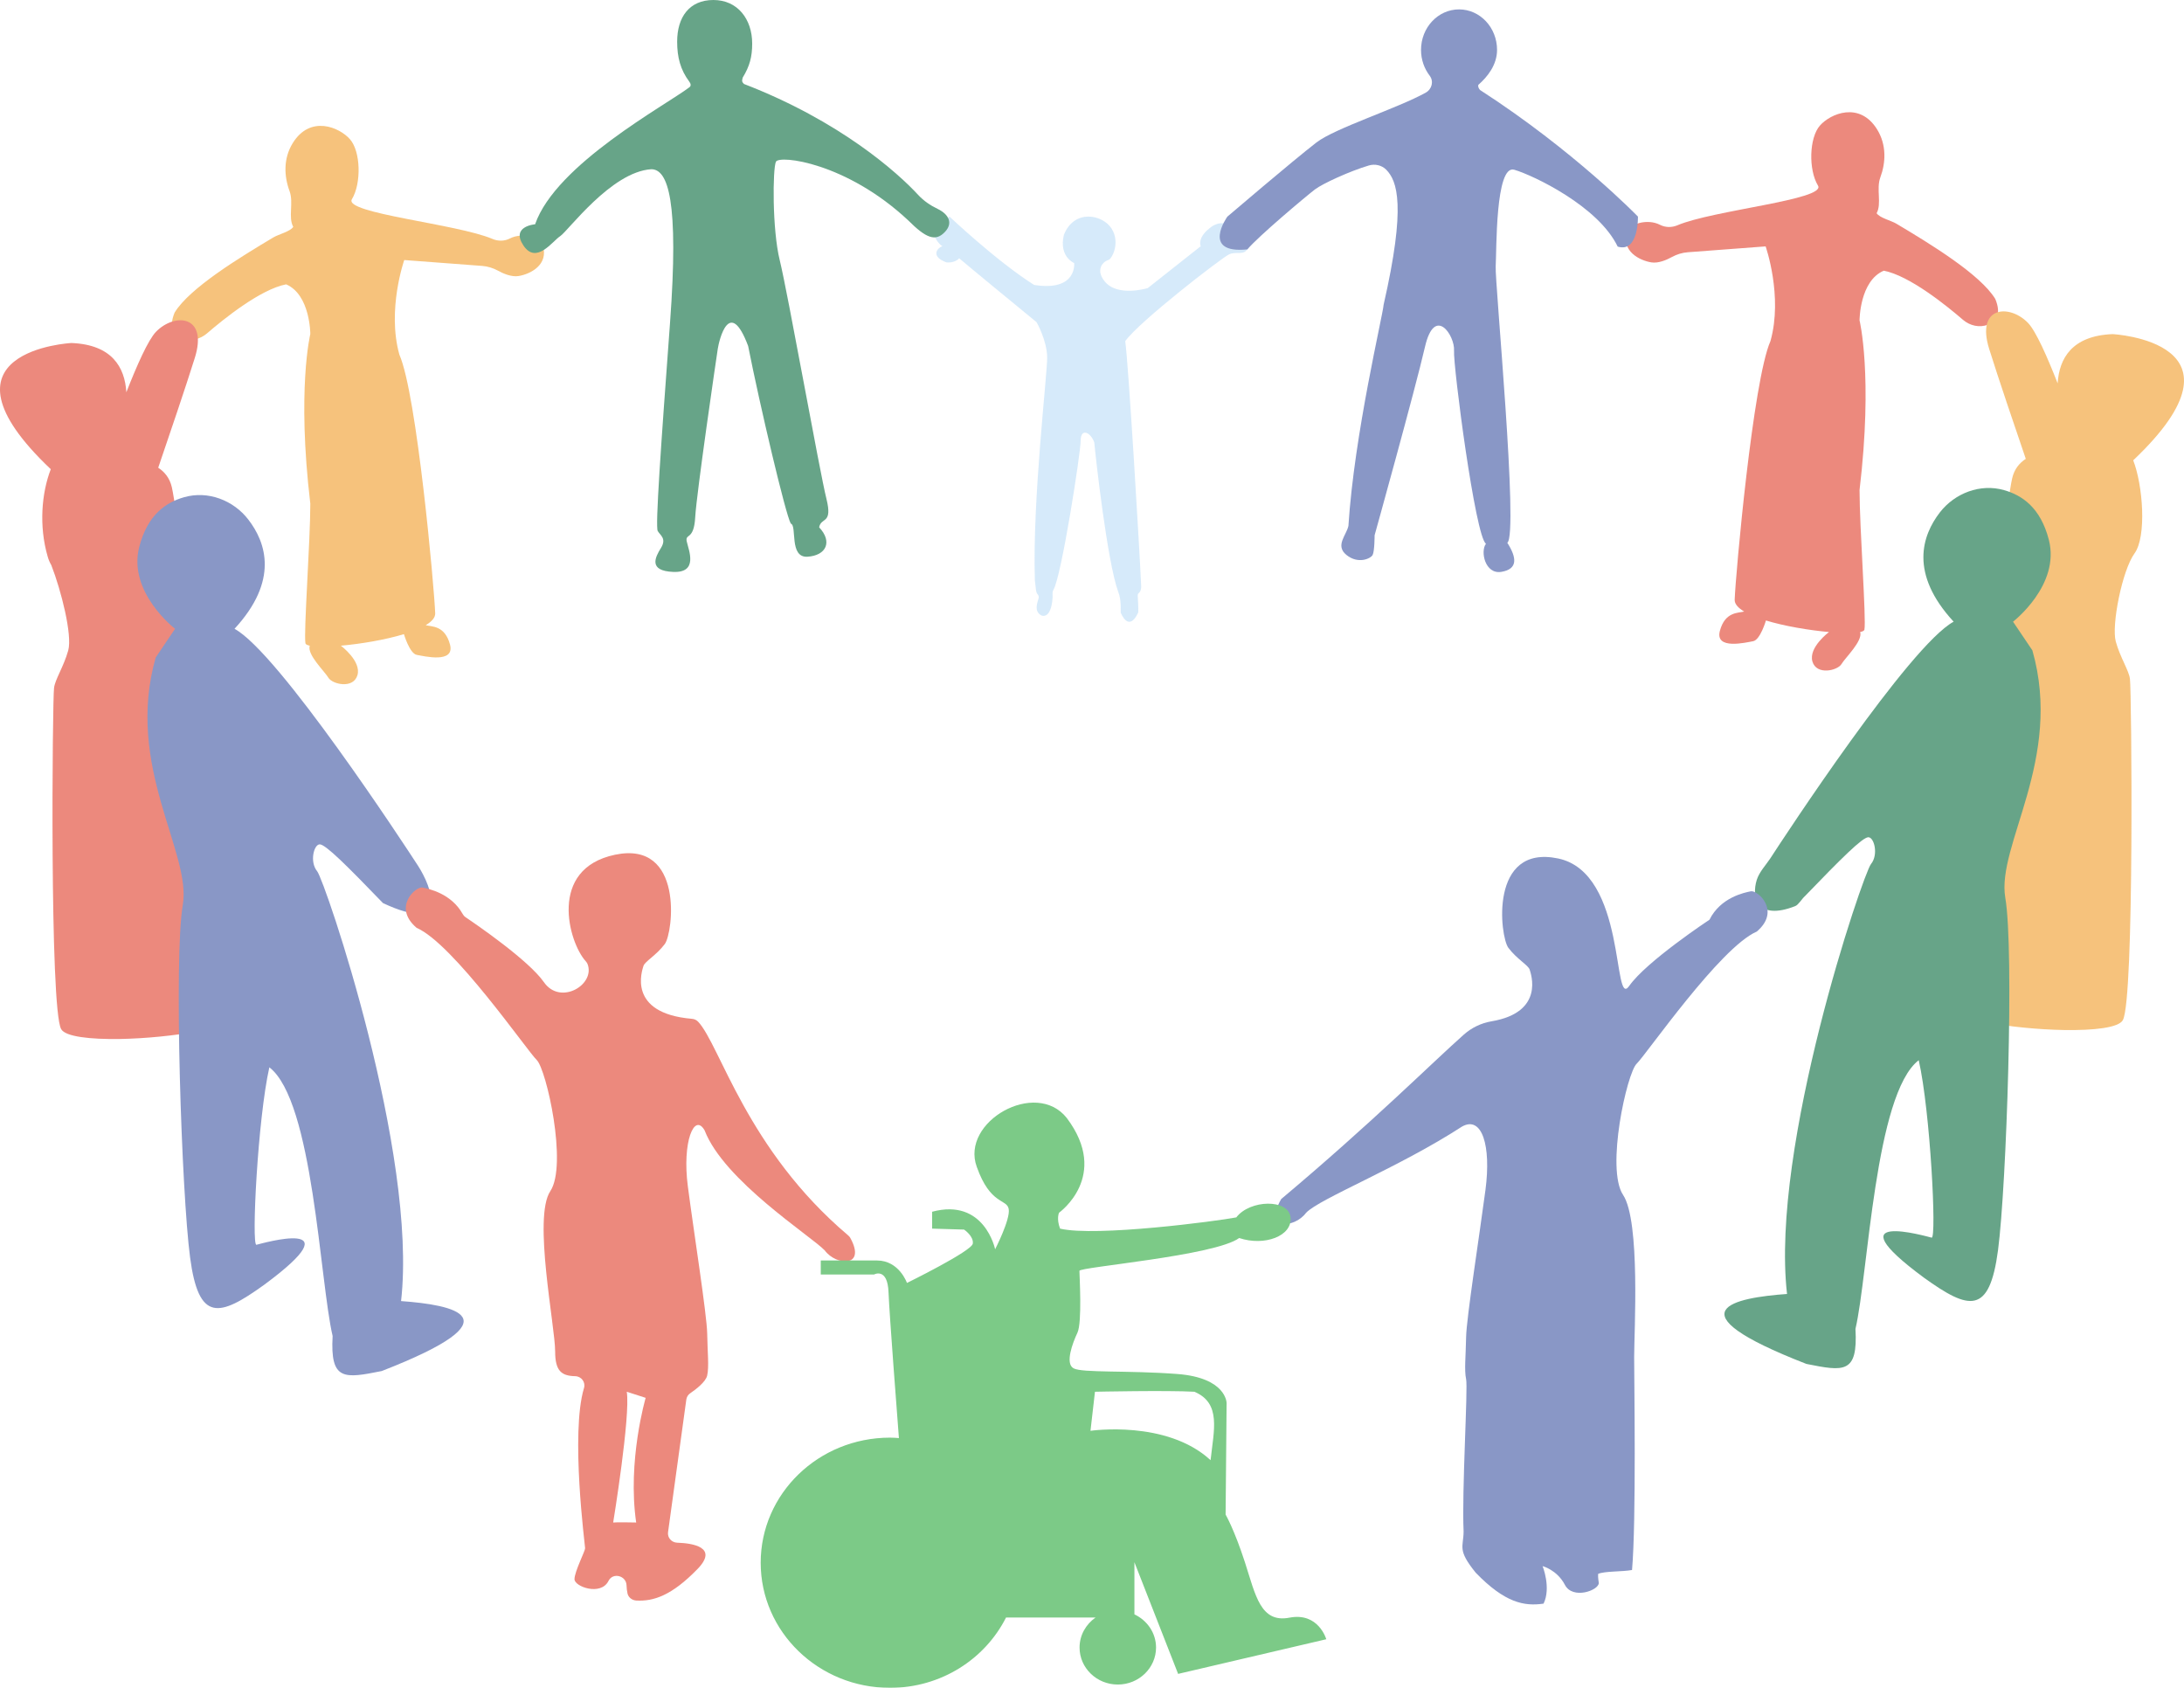 <svg width="176" height="136" viewBox="0 0 176 136" fill="none" xmlns="http://www.w3.org/2000/svg">
<g opacity="0.6">
<path d="M76.267 21.142C76.267 21.142 76.934 21.225 77.295 20.811C77.784 21.243 83.531 25.958 83.531 25.958C83.531 25.958 84.368 27.413 84.387 28.791C84.405 30.17 83.189 40.226 83.396 46.769C83.488 47.437 83.457 47.715 83.635 47.911C83.708 47.993 83.72 48.106 83.696 48.206C83.598 48.585 83.299 49.23 83.916 49.591C84.65 49.857 84.864 48.52 84.821 47.804C84.815 47.709 84.839 47.615 84.888 47.532C85.549 46.432 87.089 36.452 87.089 35.494C87.089 34.488 87.872 34.79 88.184 35.648C88.287 36.807 89.223 45.213 90.109 47.68C90.391 48.331 90.293 49.324 90.317 49.372C90.342 49.425 90.959 51.005 91.73 49.342C91.742 48.165 91.614 47.905 91.748 47.804C91.931 47.668 91.974 47.42 91.962 47.195C91.821 44.06 90.923 29.111 90.678 27.49C91.772 25.928 98.486 20.746 99.054 20.492C99.629 20.237 100.197 20.592 100.509 20.09C100.821 19.587 99.103 17.019 97.489 18.38C96.45 19.184 96.761 19.841 96.761 19.841L92.494 23.213C92.494 23.213 90.048 23.97 89.009 22.657C88.177 21.598 89.064 20.995 89.321 20.947C89.578 20.9 90.311 19.587 89.584 18.427C88.856 17.268 86.563 16.818 85.732 18.93C85.316 20.693 86.563 21.196 86.563 21.196C86.563 21.196 86.826 23.509 83.335 22.959C80.315 21.048 76.518 17.451 76.518 17.451L75.167 18.729C75.167 18.729 75.479 19.587 75.95 19.835C75.589 19.936 74.91 20.64 76.267 21.142Z" fill="#BBDCF6"/>
<path d="M160.792 24.088C159.588 22.113 155.583 19.669 152.813 18.019C152.392 17.77 151.474 17.558 151.23 17.179C151.658 16.41 151.181 15.239 151.529 14.292C151.964 13.127 152.049 11.683 151.267 10.423C149.86 8.158 147.519 9.14 146.657 10.122C145.795 11.104 145.727 13.671 146.504 14.955C147.195 16.09 138.036 16.93 135.169 18.155C134.722 18.344 134.215 18.338 133.781 18.119C132.747 17.581 131.317 18.06 131.127 18.652C130.608 20.243 132.142 20.994 133.078 21.142C133.634 21.231 134.294 20.953 134.741 20.705C135.132 20.492 135.56 20.361 136.006 20.326L142.285 19.853C142.285 19.853 143.691 23.858 142.676 27.478C141.27 30.649 139.864 46.284 139.791 48.319C139.778 48.668 140.072 48.987 140.567 49.283L140.549 49.277C140.084 49.401 139.014 49.277 138.598 50.833C138.183 52.389 140.708 51.767 141.276 51.667C141.851 51.566 142.31 49.999 142.31 49.999L142.297 49.993C143.832 50.46 145.801 50.785 147.396 50.928H147.39C147.39 50.928 145.721 52.17 146.057 53.306C146.394 54.435 148.087 54.033 148.399 53.507C148.711 52.98 150.129 51.649 149.903 50.928H149.897C150.105 50.886 150.227 50.821 150.246 50.738C150.404 49.91 149.854 42.51 149.854 39.487C150.949 30.276 149.854 25.816 149.854 25.816C149.854 25.816 149.854 22.645 151.805 21.811C153.889 22.213 156.885 24.644 158.188 25.768C158.738 26.242 159.52 26.431 160.199 26.159C160.829 25.922 161.318 25.354 160.792 24.088Z" fill="#DF3B27"/>
<path d="M14.07 25.189C15.274 23.213 19.279 20.77 22.048 19.119C22.47 18.871 23.387 18.658 23.632 18.279C23.204 17.51 23.681 16.339 23.332 15.392C22.898 14.227 22.812 12.784 23.595 11.524C25.001 9.258 27.343 10.24 28.205 11.222C29.067 12.204 29.134 14.771 28.358 16.055C27.667 17.191 36.826 18.031 39.693 19.255C40.139 19.445 40.647 19.439 41.081 19.22C42.114 18.681 43.545 19.161 43.734 19.752C44.254 21.343 42.719 22.095 41.784 22.243C41.228 22.331 40.567 22.053 40.121 21.805C39.73 21.592 39.302 21.462 38.855 21.426L32.577 20.953C32.577 20.953 31.17 24.958 32.185 28.578C33.591 31.749 34.998 47.384 35.071 49.419C35.083 49.768 34.79 50.087 34.294 50.383L34.313 50.377C34.778 50.502 35.847 50.377 36.263 51.933C36.679 53.489 34.154 52.868 33.585 52.767C33.011 52.667 32.552 51.099 32.552 51.099L32.564 51.093C31.03 51.56 29.061 51.886 27.465 52.028H27.471C27.471 52.028 29.14 53.27 28.804 54.406C28.468 55.536 26.774 55.133 26.463 54.607C26.151 54.081 24.732 52.749 24.959 52.028H24.965C24.757 51.986 24.634 51.921 24.616 51.839C24.457 51.01 25.007 43.61 25.007 40.587C23.913 31.376 25.007 26.916 25.007 26.916C25.007 26.916 25.007 23.745 23.057 22.911C20.972 23.313 17.976 25.745 16.674 26.869C16.124 27.342 15.341 27.531 14.663 27.259C14.039 27.023 13.55 26.455 14.07 25.189Z" fill="#F09A24"/>
<path d="M13.85 39.268C13.679 38.517 13.263 38.02 12.75 37.688C13.606 35.186 14.981 31.134 15.697 28.845C16.791 25.372 14.07 25.189 12.572 26.733C11.937 27.389 11.025 29.454 10.182 31.607C10.059 29.59 9.026 27.768 5.755 27.638C5.755 27.638 -6.002 28.241 4.092 37.807C3.359 39.7 3.12 42.368 3.842 44.846C3.909 45.089 4.007 45.32 4.135 45.538C4.93 47.574 5.841 51.17 5.499 52.412C5.132 53.72 4.429 54.761 4.355 55.435C4.227 56.352 3.988 81.263 4.93 82.925C5.272 83.534 7.259 83.753 9.65 83.718C13.807 83.647 19.194 82.777 19.292 81.718C19.444 80.05 14.504 42.137 13.85 39.268Z" fill="#DF3B27"/>
<path d="M162.15 38.552C162.321 37.801 162.737 37.304 163.25 36.973C162.395 34.47 161.019 30.418 160.304 28.129C159.209 24.656 161.93 24.473 163.428 26.017C164.064 26.674 164.975 28.738 165.818 30.891C165.941 28.874 166.974 27.052 170.245 26.922C170.245 26.922 182.002 27.525 171.908 37.091C172.69 39.102 173.002 43.231 172.012 44.592C171.021 45.953 170.141 50.383 170.502 51.691C170.862 52.998 171.572 54.039 171.645 54.714C171.773 55.63 172.012 80.541 171.07 82.203C170.728 82.813 168.741 83.032 166.35 82.996C162.193 82.925 156.806 82.055 156.709 80.997C156.556 79.328 161.502 41.421 162.15 38.552Z" fill="#F09A24"/>
<path d="M156.323 41.291C154.892 43.148 153.853 46.213 157.436 50.093C153.896 52.004 143.802 67.408 142.658 69.171C142.328 69.674 141.784 70.242 141.576 70.881C141.105 72.348 141.656 74.2 144.67 73.01C144.939 72.904 145.171 72.46 145.465 72.194C148.381 69.171 150.093 67.462 150.564 67.462C151.035 67.462 151.395 68.87 150.772 69.627C150.148 70.384 142.652 92.384 144.01 104.263C139.846 104.564 134.435 105.57 145.569 109.9C148.589 110.504 149.732 110.705 149.524 107.078C150.564 102.648 151.083 88.148 154.623 85.427C155.559 89.556 156.079 99.826 155.663 99.725C155.247 99.625 147.543 97.412 155.039 102.949C158.683 105.57 160.322 105.972 161.013 100.737C161.703 95.502 162.327 76.572 161.599 72.342C160.872 68.112 166.283 61.167 163.782 52.406L162.223 50.093C162.223 50.093 166.05 47.147 165.109 43.497C164.436 40.877 162.932 39.901 161.502 39.493C159.588 38.942 157.528 39.735 156.323 41.291Z" fill="#026839"/>
<path d="M20.012 41.865C21.443 43.722 22.482 46.786 18.899 50.667C22.439 52.578 32.534 67.982 33.677 69.745C34.82 71.508 36.226 75.282 30.864 72.768C27.948 69.745 26.236 68.035 25.765 68.035C25.295 68.035 24.934 69.443 25.558 70.201C26.181 70.958 33.677 92.958 32.32 104.836C36.483 105.138 41.894 106.144 30.761 110.474C27.74 111.077 26.597 111.279 26.805 107.652C25.765 103.222 25.246 88.722 21.706 86.001C20.77 90.13 20.251 100.4 20.666 100.299C21.082 100.199 28.786 97.986 21.29 103.523C17.646 106.144 16.008 106.546 15.317 101.311C14.626 96.076 14.002 77.145 14.73 72.916C15.457 68.686 10.046 61.741 12.547 52.98L14.106 50.667C14.106 50.667 10.279 47.721 11.22 44.071C11.893 41.451 13.397 40.475 14.828 40.066C16.753 39.51 18.814 40.309 20.012 41.865Z" fill="#3A52A0"/>
<path d="M131.995 17.451C131.995 17.451 126.872 12.156 119.272 7.252C119.162 7.134 119.083 6.957 119.138 6.832C119.871 6.194 120.642 5.223 120.642 4.023C120.642 2.218 119.272 0.757 117.579 0.757C115.885 0.757 114.515 2.218 114.515 4.023C114.515 4.809 114.778 5.531 115.212 6.099C115.555 6.543 115.396 7.181 114.901 7.46C112.651 8.72 107.582 10.323 106.084 11.482C104.134 12.991 98.907 17.457 98.907 17.457C98.907 17.457 96.748 20.474 100.521 20.095C101.407 19.036 105.235 15.824 105.968 15.262C106.573 14.801 108.768 13.789 110.309 13.334C110.804 13.186 111.348 13.31 111.709 13.671C112.596 14.576 113.329 16.552 111.501 24.55C111.44 25.413 109.135 34.973 108.664 42.373C108.505 43.131 107.57 43.959 108.505 44.716C109.441 45.473 110.456 45.018 110.615 44.716C110.774 44.414 110.774 43.131 110.774 43.131C110.774 43.131 114.051 31.353 114.833 27.951C115.616 24.556 117.255 27.046 117.175 28.253C117.096 29.46 118.893 43.279 119.749 43.811C119.278 44.414 119.67 46.301 120.996 46.077C122.323 45.852 122.244 44.947 121.467 43.734C122.402 43.131 120.452 22.663 120.532 21.456C120.611 20.249 120.489 13.227 122.03 13.677C123.576 14.132 128.804 16.623 130.363 19.87C132.069 20.391 131.995 17.451 131.995 17.451Z" fill="#3A52A0"/>
<path d="M75.546 16.824C74.965 16.546 74.433 16.179 73.999 15.712C72.361 13.931 67.708 9.755 59.956 6.767C59.784 6.596 59.778 6.525 59.852 6.253C60.42 5.324 60.616 4.567 60.616 3.514C60.616 1.532 59.43 0 57.492 0C55.553 0 54.569 1.378 54.569 3.36C54.569 4.608 54.832 5.626 55.547 6.578C55.663 6.732 55.712 6.915 55.56 7.028C53.658 8.477 44.799 13.233 43.124 18.066C43.124 18.072 43.124 18.072 43.118 18.072C43.057 18.078 41.161 18.25 42.182 19.782C43.222 21.343 44.524 19.427 45.148 19.025C45.771 18.622 49.256 13.837 52.484 13.636C53.836 13.636 54.722 16.155 53.994 26.023C53.267 35.89 52.796 42.433 53.004 42.788C53.212 43.143 53.731 43.391 53.267 44.148C52.796 44.905 52.227 46 54.257 46.083C56.287 46.166 55.505 44.349 55.346 43.645C55.187 42.941 55.92 43.592 56.024 41.681C56.128 39.771 57.742 28.744 57.846 28.087C57.95 27.431 58.782 23.858 60.292 27.886C60.292 27.886 60.292 27.886 60.292 27.892C61.227 32.625 63.312 41.486 63.728 42.19C64.248 42.344 63.569 44.959 65.079 44.858C66.583 44.758 67.103 43.657 66.021 42.498C66.014 42.492 66.014 42.486 66.014 42.48C66.18 41.64 67.121 42.279 66.595 40.173C66.063 38.061 63.465 23.509 62.841 20.989C62.218 18.469 62.267 13.588 62.529 13.032C62.792 12.476 68.203 13.085 73.198 17.765C74.605 19.172 75.387 19.516 76.164 18.67C76.781 18.007 76.512 17.291 75.546 16.824Z" fill="#026839"/>
<path d="M137.762 74.105C137.762 74.105 132.662 77.477 131.293 79.441C129.93 81.405 131.122 70.331 125.558 69.171C119.994 68.012 120.875 75.465 121.553 76.371C122.232 77.276 123.168 77.778 123.271 78.133C123.369 78.459 124.494 81.564 120.202 82.292C119.359 82.434 118.582 82.813 117.952 83.375C115.464 85.581 110.493 90.532 103.248 96.614C101.793 99.134 104.312 99.004 105.254 97.72C106.373 96.561 112.7 94.094 117.818 90.775C119.432 89.87 120.178 92.313 119.707 95.886C119.236 99.459 118.172 106.233 118.148 107.741C118.124 109.25 117.989 110.403 118.148 111.125C118.307 111.846 117.793 120.164 117.946 123.4C117.934 124.683 117.414 124.861 118.924 126.724C121.266 129.144 122.825 129.445 124.39 129.215C125.014 127.931 124.311 126.192 124.311 126.192C124.311 126.192 125.479 126.494 126.108 127.7C126.732 128.907 128.841 128.156 128.841 127.547C128.841 127.505 128.762 127.132 128.786 126.819C129.288 126.588 130.724 126.653 131.519 126.505C131.868 122.583 131.69 111.066 131.69 109.35C131.69 107.309 132.204 98.4 130.798 96.282C129.392 94.171 131.11 86.463 131.892 85.711C132.675 84.954 138.605 76.347 141.571 75.063C143.539 73.389 141.638 71.715 141.1 71.816C140.556 71.922 138.648 72.318 137.762 74.105Z" fill="#3A52A0"/>
<path d="M68.527 99.755C68.484 99.678 68.423 99.601 68.349 99.542C60.181 92.633 58.023 84.203 56.262 82.328C56.128 82.186 55.944 82.103 55.748 82.091C50.49 81.641 51.75 78.181 51.854 77.832C51.958 77.477 52.893 76.974 53.572 76.069C54.251 75.164 55.131 67.71 49.567 68.87C44.12 70.005 45.844 75.957 47.189 77.436C47.244 77.501 47.299 77.566 47.336 77.648C48.027 79.323 45.165 81.056 43.832 79.139C42.603 77.376 38.367 74.478 37.517 73.904C37.419 73.839 37.339 73.744 37.284 73.644C36.367 71.993 34.557 71.615 34.044 71.514C33.506 71.413 31.611 73.088 33.573 74.762C36.538 76.045 42.469 84.653 43.252 85.41C44.034 86.167 45.752 93.869 44.346 95.981C42.94 98.093 44.737 106.854 44.737 108.895C44.737 110.456 45.239 110.865 46.351 110.888C46.859 110.9 47.207 111.379 47.061 111.847C45.96 115.491 47.152 124.547 47.152 124.754C47.152 124.979 46.296 126.642 46.296 127.245C46.296 127.848 48.406 128.606 49.029 127.399C49.035 127.387 49.041 127.375 49.048 127.363C49.414 126.677 50.472 126.973 50.49 127.742C50.497 127.961 50.521 128.186 50.57 128.404C50.643 128.718 50.937 128.943 51.273 128.966C52.667 129.043 54.134 128.564 56.213 126.423C57.907 124.672 55.84 124.346 54.569 124.305C54.116 124.287 53.774 123.897 53.835 123.459L55.308 112.769C55.339 112.562 55.449 112.379 55.626 112.261C56.06 111.965 56.88 111.35 56.99 110.829C57.149 110.107 57.014 108.96 56.99 107.445C56.965 105.937 55.895 99.163 55.431 95.591C54.96 92.017 55.95 89.622 56.782 91.083C58.341 95.135 65.341 99.589 66.46 100.749C67.377 102.003 69.835 102.145 68.527 99.755ZM51.267 122.678C49.684 122.643 49.414 122.678 49.414 122.678C49.414 122.678 50.821 114.071 50.509 112.142L52.031 112.633C52.031 112.633 50.545 117.697 51.267 122.678Z" fill="#DF3B27"/>
<path d="M94.94 134.876L106.88 132.084C106.88 132.084 106.257 129.895 103.915 130.345C101.573 130.8 101.182 128.534 100.326 125.89C99.47 123.246 98.767 122.039 98.767 122.039L98.847 113.053C98.847 113.053 98.847 111.012 94.866 110.711C90.886 110.409 87.218 110.634 86.515 110.255C85.812 109.877 86.435 108.214 86.826 107.386C87.218 106.558 86.986 102.707 86.986 102.399C86.986 102.092 97.911 101.192 99.861 99.755C101.891 100.435 104.153 99.601 104.001 98.093C103.842 96.584 100.724 96.655 99.629 98.093C98.07 98.394 88.312 99.678 85.426 98.998C85.115 98.17 85.347 97.714 85.347 97.714C85.347 97.714 89.486 94.768 85.971 90.089C83.47 86.918 77.387 90.391 78.713 94.017C79.808 97.111 81.134 96.584 81.287 97.412C81.44 98.241 80.193 100.66 80.193 100.66C80.193 100.66 79.337 96.507 75.118 97.637C75.118 98.998 75.118 98.998 75.118 98.998L77.692 99.075C77.692 99.075 78.475 99.601 78.395 100.205C78.316 100.808 73.088 103.375 73.088 103.375C73.088 103.375 72.465 101.565 70.667 101.565C68.87 101.565 66.143 101.565 66.143 101.565V102.695H70.435C70.435 102.695 71.529 102.092 71.603 104.133C71.676 105.972 72.318 114.278 72.44 115.875C72.202 115.857 71.963 115.84 71.719 115.84C65.966 115.84 61.301 120.353 61.301 125.92C61.301 131.486 65.966 136 71.719 136C75.834 136 79.38 133.687 81.073 130.333H88.288C87.511 130.877 86.998 131.753 86.998 132.752C86.998 134.397 88.379 135.734 90.079 135.734C91.779 135.734 93.161 134.397 93.161 132.752C93.161 131.575 92.445 130.564 91.418 130.078V125.878L94.94 134.876ZM87.878 115.289L88.239 112.142C88.239 112.142 94.065 112.018 96.254 112.142C98.437 113.071 97.813 115.236 97.556 117.656C94.01 114.384 87.878 115.289 87.878 115.289Z" fill="#24A737"/>
</g>
</svg>
